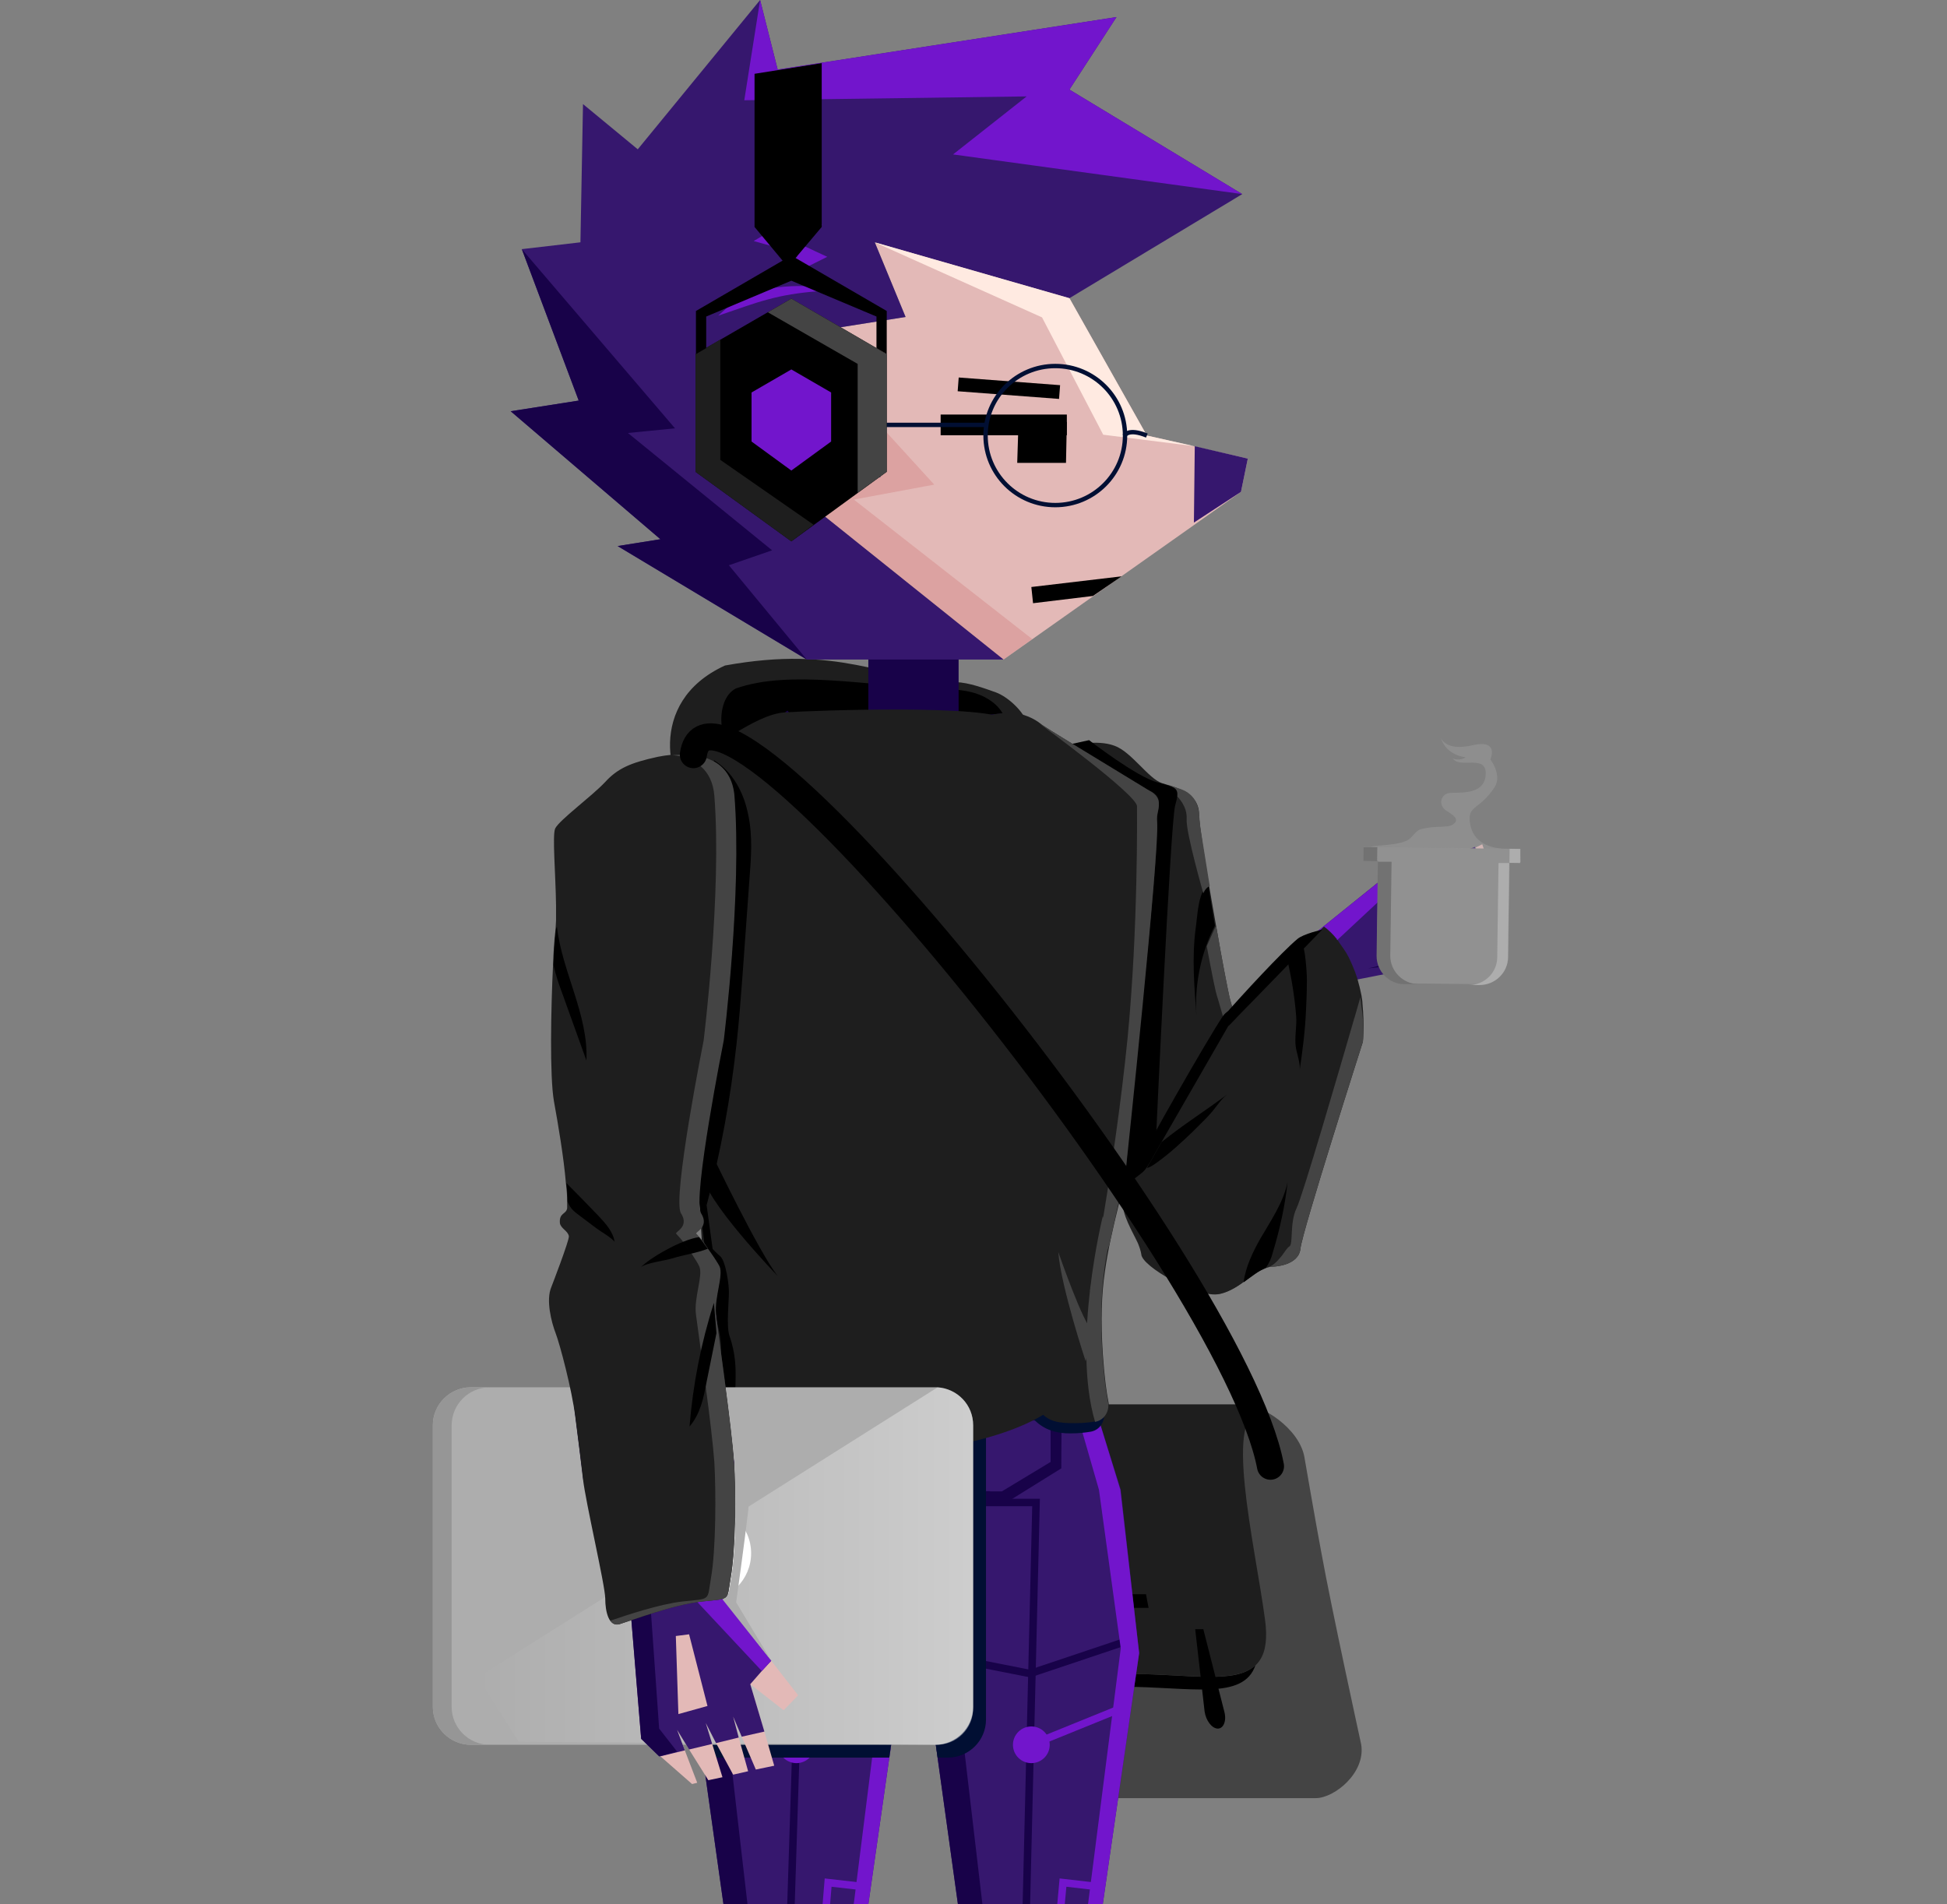 <svg width="412" height="403" viewBox="0 0 412 403" fill="none" xmlns="http://www.w3.org/2000/svg">
<rect x="0" y="0" width="412" height="403" fill="#808080" stroke="none"/>
<g clip-path="url(#clip0)">
<g clip-path="url(#clip1)">
<path d="M278.441 380.529H210.002C206.109 380.529 202.035 375.654 200.949 369.696C199.681 362.744 200.949 357.327 199.048 346.945C196.06 330.785 189.723 308.125 189.723 308.125C188.637 302.166 190.9 297.291 194.793 297.291H263.232C267.125 297.291 274.82 302.256 275.997 308.215C275.997 308.215 278.531 322.931 279.618 328.618C281.7 340.174 288.037 369.154 288.037 369.154C289.033 375.203 282.334 380.529 278.441 380.529Z" fill="#444444"/>
<path d="M265.676 352.363C263.141 359.946 251.825 356.967 237.794 356.967C220.503 356.967 206.29 360.759 203.846 342.071C201.401 323.383 193.163 300 193.163 300H195.698C197.871 306.681 203.483 324.466 205.475 339.363C207.919 358.051 222.223 354.259 239.514 354.259C251.463 354.259 261.512 356.516 265.676 352.363Z" fill="black"/>
<path d="M194.793 297.292C194.793 297.292 203.031 320.584 205.475 339.362C207.919 358.05 222.223 354.259 239.514 354.259C256.804 354.259 269.931 358.773 267.668 342.612C265.495 326.452 258.615 298.285 267.306 298.375L263.232 297.202H194.793V297.292Z" fill="#1E1E1E"/>
<path d="M222.132 365.815C220.865 365.815 219.598 364.099 219.326 362.203L217.334 344.779H219.054L223.49 362.203C224.124 364.19 223.4 365.815 222.132 365.815Z" fill="#7215CC"/>
<path d="M257.71 365.815C256.443 365.815 255.175 364.099 254.904 362.203L252.912 344.779H254.632L259.068 362.203C259.611 364.19 258.887 365.815 257.71 365.815Z" fill="black"/>
<path d="M243.044 340.265H228.288L227.745 337.376H242.501L243.044 340.265Z" fill="black"/>
<path d="M146.179 168.553C142.015 167.018 136.221 148.691 153.421 140.837C177.864 136.413 186.554 143.726 202.306 144.358C205.022 144.448 208.191 145.622 210.725 146.524C213.26 147.427 216.791 150.677 217.425 153.295C199.681 151.67 177.049 150.768 159.306 152.031" fill="#1E1E1E"/>
<path d="M156.228 159.705C152.063 158.17 151.067 148.149 155.684 145.712C167.091 141.649 183.658 145.17 199.5 145.802C202.216 145.892 204.932 146.073 207.376 147.066C209.82 148.059 212.174 149.955 212.808 152.573C195.064 150.948 177.683 153.386 159.849 154.198" fill="black"/>
<path d="M202.85 153.837L195.608 158.08L183.749 154.289V134.878H202.85V153.837Z" fill="#180249"/>
<path d="M242.682 92.176L226.296 63.105L185.106 51.279L191.624 67.078L160.845 71.953L186.374 100.933L167.725 103.822L212.355 139.573L262.598 104.093L264.047 97.051L242.682 92.176Z" fill="#E3B9B7"/>
<path d="M252.821 94.433L252.64 110.593L262.598 104.093L264.047 97.051L252.821 94.433Z" fill="#36176E"/>
<path d="M199.047 89.919H225.753" stroke="black" stroke-width="4.377" stroke-miterlimit="10"/>
<path d="M215.524 89.287L215.252 97.954H225.572L225.753 89.287H215.524Z" fill="black"/>
<path d="M218.602 127.656L218.24 124.225L237.341 121.968L231.276 126.121L218.602 127.656Z" fill="black"/>
<path d="M262.87 41.077L226.297 18.959L236.255 3.611L164.557 14.716L160.845 0L134.954 31.598L123.367 22.028L122.824 51.279L110.421 52.724L122.461 84.773L108.067 87.03L139.752 114.114L130.699 115.558L170.713 139.573H212.356L167.725 103.822L186.374 100.933L160.845 71.953L191.625 67.078L185.107 51.279L226.297 63.106L262.87 41.077Z" fill="#36176E"/>
<path d="M262.87 41.077L226.296 18.959L236.254 3.611L164.556 14.716L160.845 0L157.495 21.216L217.244 20.403L201.673 32.681L262.87 41.077Z" fill="#7215CC"/>
<path d="M163.38 116.461L154.236 119.621L170.712 139.573L130.699 115.558L139.752 114.114L108.067 87.03L122.461 84.773L110.421 52.724L142.83 90.641L132.872 91.634L163.38 116.461Z" fill="#180249"/>
<path d="M185.107 51.279L220.503 67.168L233.449 91.995L252.822 94.433L242.682 92.176L226.297 63.105L185.107 51.279Z" fill="#FFEAE1"/>
<path opacity="0.44" d="M168.63 70.689L197.69 102.558L180.67 105.718L218.421 135.239L212.355 139.573L167.725 103.822L186.374 100.933L160.845 71.953L168.63 70.689Z" fill="#D38484"/>
<path d="M202.76 81.342L224.215 82.967" stroke="black" stroke-width="2.918" stroke-miterlimit="10"/>
<path d="M174.062 47.578C171.98 47.848 169.807 48.119 167.906 48.661C165.914 49.293 164.104 50.105 162.565 51.369L162.203 49.654C165.914 50.105 169.354 51.64 172.523 53.175L175.058 54.349L172.523 55.612C169.988 56.876 167.544 58.14 165.19 59.675C162.836 61.12 160.664 62.835 158.401 64.641L157.133 62.293C160.483 61.3 163.923 60.758 167.363 60.578C170.803 60.397 174.333 60.758 177.592 61.481C174.152 61.481 170.803 61.752 167.453 62.293C164.104 62.835 160.935 63.738 157.767 64.821L151.973 66.807L156.68 62.564C158.853 60.668 161.116 58.862 163.561 57.237C166.005 55.612 168.63 54.349 171.255 53.175V55.612C168.087 53.987 165.009 52.453 161.75 51.64L159.487 51.008L161.478 49.834C163.38 48.661 165.462 47.758 167.725 47.487C169.807 47.216 171.98 47.307 174.062 47.578Z" fill="#7215CC"/>
<path d="M215.072 166.386L219.779 162.956L234.354 161.331L250.468 172.345L258.163 218.207L254.723 242.402L236.979 244.749L222.585 220.283L215.072 166.386Z" fill="#36176E"/>
<path d="M217.969 169.275L230.642 172.706L253.455 239.603" stroke="#180249" stroke-width="1.584" stroke-miterlimit="10"/>
<path d="M253.818 181.553L235.803 187.692" stroke="#180249" stroke-width="1.584" stroke-miterlimit="10"/>
<path d="M252.913 239.784L237.885 217.124L219.96 167.289L222.405 162.143L219.779 162.956L215.796 167.199L233.902 218.568L252.913 239.784Z" fill="#180249"/>
<path d="M244.131 215.679L242.954 168.553L216.701 151.941L166.005 150.858L142.74 163.497L143.102 239.061L158.401 275.083L166.639 278.604L225.03 279.146L244.131 215.679Z" fill="#36176E"/>
<path d="M166.639 278.604L152.064 238.7L157.858 224.617L158.401 164.581L150.525 159.435L142.74 163.497L143.102 239.061L158.401 275.083" fill="#180249"/>
<path d="M151.521 194.283L176.597 204.304H240.238" stroke="#180249" stroke-width="1.584" stroke-miterlimit="10"/>
<path d="M166.005 150.858L179.222 168.553H200.587" stroke="#180249" stroke-width="1.584" stroke-miterlimit="10"/>
<path d="M207.195 201.866L201.401 168.462" stroke="#180249" stroke-width="1.584" stroke-miterlimit="10"/>
<path d="M212.084 151.941L224.486 168.553H200.587" stroke="#180249" stroke-width="1.584" stroke-miterlimit="10"/>
<path d="M205.475 224.346L199.863 279.146" stroke="#180249" stroke-width="1.584" stroke-miterlimit="10"/>
<path d="M224.305 215.228L205.476 224.346L187.37 215.228V190.671L205.838 181.463L224.305 190.671V215.228Z" stroke="#7215CC" stroke-width="1.584" stroke-miterlimit="10"/>
<path d="M214.709 208.817L205.656 213.241L196.966 208.817V196.991L205.837 192.657L214.709 196.991V208.817Z" fill="#7215CC"/>
<path d="M154.961 250.166H163.742H175.149L191.444 233.103H215.705L228.56 254.048" stroke="#180249" stroke-width="1.584" stroke-miterlimit="10"/>
<path d="M184.654 278.875L177.321 265.965H168.721H160.574" stroke="#180249" stroke-width="1.584" stroke-miterlimit="10"/>
<path d="M216.973 278.694L222.133 264.972H225.301" stroke="#180249" stroke-width="1.584" stroke-miterlimit="10"/>
<path d="M220.775 279.146L238.428 216.04L237.341 169.275L216.701 151.941L242.954 168.553L244.131 215.679L225.03 279.146" fill="#7215CC"/>
<path d="M144.731 167.56L132.601 175.865L131.243 240.145" stroke="#180249" stroke-width="1.58" stroke-miterlimit="10"/>
<path d="M202.217 278.694H182.844V289.257H202.217V278.694Z" fill="#180249"/>
<path d="M202.217 278.694H197.419V289.257H202.217V278.694Z" fill="#36176E"/>
<path d="M134.864 185.887H130.247L127.984 191.665L130.247 197.443H134.864L137.127 191.665L134.864 185.887Z" fill="#7215CC"/>
<path d="M161.298 353.717L167.726 360.217L168.993 358.863L163.29 351.46L161.298 353.717Z" fill="#FFEAE1"/>
<path d="M233.811 158.532L247.933 168.372V216.13L236.617 240.596L244.131 215.679L242.954 168.553L229.284 159.976L233.811 158.532Z" fill="#180249"/>
<path d="M149.257 159.705C153.059 159.435 164.285 155.823 170.893 155.462C177.411 155.101 177.773 154.921 181.938 160.969C185.83 166.657 187.098 186.789 188.003 202.949C188.908 219.11 193.163 241.138 192.439 253.145C191.715 265.152 187.55 277.791 189.542 285.104C191.534 292.507 194.159 295.125 189.542 299.098C173.338 313.452 151.339 311.466 152.245 298.556C152.969 288.264 150.343 250.076 150.343 250.076L149.257 159.705Z" fill="#180249"/>
<path d="M230.46 279.236C230.46 269.937 231.999 263.798 234.082 255.041C236.707 244.207 240.237 224.346 240.237 224.346C240.237 224.346 243.587 190.581 242.229 173.879C242.048 171.171 243.949 168.823 240.69 167.379C237.522 166.025 233.81 163.677 232.09 162.414C230.37 161.15 218.42 154.017 217.424 153.205C216.429 152.392 216.248 150.767 212.989 150.948C209.73 151.129 206.108 151.67 206.108 151.67C206.561 156.726 210.363 165.664 214.346 174.962C218.33 184.261 221.317 207.012 219.688 221.727C218.149 234.999 212.989 262.263 213.26 279.055" fill="#180249"/>
<path d="M207.105 402.197L202.036 423.052L212.265 424.135L216.067 406.17L207.105 402.197Z" fill="#180249"/>
<path d="M195.426 350.556L202.125 316.43L210.997 288.173H221.861L229.737 291.423L237.16 315.257L241.053 349.834L231.638 414.836L215.343 413.572L203.121 405.988L195.426 350.556Z" fill="#36176E"/>
<path d="M200.586 350.738L217.968 354.168L237.612 347.578" stroke="#180249" stroke-width="1.584" stroke-miterlimit="10"/>
<path d="M236.707 361.752L218.239 369.245" stroke="#7215CC" stroke-width="1.584" stroke-miterlimit="10"/>
<path d="M223.49 414.205L224.939 398.406L231.185 399.128" stroke="#7215CC" stroke-width="1.584" stroke-miterlimit="10"/>
<path d="M216.791 291.424L208.734 317.966L201.763 350.828L208.644 409.42L203.121 405.989L195.427 350.557L202.126 316.431L210.997 288.083L216.791 291.424Z" fill="#180249"/>
<path d="M228.741 414.656L237.16 348.842L232.543 315.258L225.573 291.063L229.737 291.424L237.07 315.258L241.053 349.835L231.638 414.837L228.741 414.656Z" fill="#7215CC"/>
<path d="M208.191 317.966H219.235L216.972 412.038" stroke="#180249" stroke-width="1.584" stroke-miterlimit="10"/>
<path d="M218.239 373.127C220.389 373.127 222.132 371.389 222.132 369.245C222.132 367.101 220.389 365.363 218.239 365.363C216.089 365.363 214.347 367.101 214.347 369.245C214.347 371.389 216.089 373.127 218.239 373.127Z" fill="#7215CC"/>
<path d="M219.597 291.424L209.458 288.083H172.161L180.037 291.424H219.597Z" fill="#36176E"/>
<path d="M180.037 291.424H216.158L222.314 295.757V309.39L211.993 315.619L187.46 315.258L180.037 291.424Z" fill="#36176E"/>
<path d="M182.119 291.424L189.905 315.258H187.46L180.037 291.424H182.119Z" fill="#180249"/>
<path d="M167.092 291.424L161.298 288.083L221.861 288.174L229.737 291.424H167.092Z" fill="#010F33"/>
<path d="M183.658 299.82H224.034" stroke="#180249" stroke-width="1.584" stroke-miterlimit="10"/>
<path d="M211.632 296.119H195.699V303.341H211.632V296.119Z" fill="#7215CC"/>
<path d="M207.829 318.598L212.084 318.508L224.577 310.744L224.667 294.945L221.589 291.424H216.158L222.314 295.757V309.39L211.993 315.619H208.01L207.829 318.598Z" fill="#180249"/>
<path d="M157.405 402.197L152.336 423.052L162.565 424.135L166.367 406.17L157.405 402.197Z" fill="#180249"/>
<path d="M145.726 350.556L152.426 316.43L161.297 288.173H172.161L180.037 291.423L187.46 315.257L191.353 349.834L182.3 413.12L165.28 411.947L153.512 405.988L145.726 350.556Z" fill="#36176E"/>
<path d="M174.062 412.58L175.239 398.406L181.576 399.128" stroke="#7215CC" stroke-width="1.584" stroke-miterlimit="10"/>
<path d="M167.091 291.424L159.034 317.966L152.154 350.828L158.853 408.878L153.512 405.989L145.727 350.557L152.426 316.431L161.297 288.083L167.091 291.424Z" fill="#180249"/>
<path d="M179.403 412.941L187.46 348.842L182.934 315.258L175.873 291.063L180.037 291.424L187.46 315.258L191.353 349.835L182.3 413.121L179.403 412.941Z" fill="#7215CC"/>
<path d="M159.034 317.966H170.078L167.091 412.038" stroke="#180249" stroke-width="1.584" stroke-miterlimit="10"/>
<path d="M160.483 309.209H172.161L177.773 299.098" stroke="#180249" stroke-width="1.584" stroke-miterlimit="10"/>
<path d="M168.539 373.127C170.689 373.127 172.432 371.389 172.432 369.245C172.432 367.101 170.689 365.363 168.539 365.363C166.39 365.363 164.647 367.101 164.647 369.245C164.647 371.389 166.39 373.127 168.539 373.127Z" fill="#7215CC"/>
<path d="M150.886 350.738L168.358 354.168L187.912 347.578" stroke="#180249" stroke-width="1.584" stroke-miterlimit="10"/>
<path d="M187.007 361.752L168.539 369.245" stroke="#7215CC" stroke-width="1.584" stroke-miterlimit="10"/>
<path d="M214.618 290.702C216.338 300.271 220.684 303.431 226.568 303.341C228.378 303.341 229.736 303.16 230.823 302.98C232.814 302.619 233.991 300.632 233.539 298.737C233.267 297.563 231.366 293.771 231.094 291.243" fill="#010F33"/>
<path d="M208.644 304.334V363.919C208.644 368.342 205.022 371.953 200.587 371.953H198.414L195.426 350.557L195.879 328.709L191.353 349.835L188.184 371.953H148.714L145.727 350.557L152.426 316.431L158.672 296.389H200.587C200.768 296.389 200.949 296.389 201.039 296.389C205.294 296.57 208.644 300.091 208.644 304.334Z" fill="#010F33"/>
<path d="M224.033 297.021C207.829 311.376 148.805 311.466 149.71 298.556C150.344 288.354 147.718 250.075 147.718 250.075L146.723 159.615C150.525 159.344 159.487 151.219 166.005 150.767C172.523 150.316 210.092 149.052 212.898 152.393C217.334 157.719 223.762 195.546 224.667 211.616C224.848 216.401 228.56 292.958 224.033 297.021Z" fill="#1E1E1E"/>
<path d="M158.582 186.157C158.129 192.838 157.586 199.609 157.133 206.29C156.771 211.165 156.409 215.95 155.866 220.825C154.598 232.381 152.516 243.846 149.529 255.041C148.895 254.77 148.352 254.319 147.899 253.867C148.08 245.02 153.059 220.193 153.059 220.193C153.059 220.193 156.952 188.866 155.323 168.372C155.051 164.851 153.421 162.504 151.068 161.15V160.879C155.051 163.316 157.405 167.74 158.31 172.344C159.306 176.858 158.944 181.553 158.582 186.157Z" fill="black"/>
<path d="M154.327 282.576C156.952 290.16 154.599 293.951 156.228 301.806C156.409 302.799 156.5 304.153 155.595 304.605C155.323 304.695 155.051 304.785 154.78 304.695C154.237 299.729 153.422 293.139 152.607 287.812C152.607 286.549 152.607 285.285 152.517 284.021C152.335 282.215 151.883 280.41 151.43 278.694C151.43 278.514 151.43 278.243 151.34 278.153C150.887 274.632 152.879 269.937 152.064 268.041C151.521 266.958 150.163 264.972 148.986 263.347C149.71 262.805 151.159 264.881 152.335 265.784C153.603 266.777 154.327 272.194 154.237 273.729C154.237 275.264 153.693 280.59 154.327 282.576Z" fill="black"/>
<path d="M149.529 255.041L150.887 264.972L149.076 263.347L147.899 253.867L149.529 255.041Z" fill="black"/>
<path d="M150.887 244.749C150.887 244.749 160.573 264.972 164.557 270.027C164.557 270.027 148.533 253.416 148.714 248.36C148.895 243.305 150.887 244.749 150.887 244.749Z" fill="black"/>
<path d="M205.928 301.625V361.21C205.928 365.634 202.306 369.245 197.871 369.245H99.648C95.212 369.245 91.591 365.634 91.591 361.21V301.625C91.591 297.202 95.212 293.59 99.648 293.59H197.871C198.052 293.59 198.233 293.59 198.323 293.59C202.578 293.861 205.928 297.292 205.928 301.625Z" fill="#ADADAD"/>
<path d="M103.631 369.245H99.648C95.212 369.245 91.591 365.634 91.591 361.21V301.625C91.591 297.202 95.212 293.59 99.648 293.59H103.631C99.195 293.59 95.574 297.202 95.574 301.625V361.21C95.574 365.634 99.195 369.245 103.631 369.245Z" fill="#969696"/>
<path opacity="0.39" d="M205.928 301.625V361.571C205.928 365.814 202.488 369.245 198.233 369.245L109.787 368.613L101.096 354.981L198.414 293.59C202.578 293.861 205.928 297.292 205.928 301.625Z" fill="url(#paint0_linear)"/>
<path d="M148.804 338.82C154.404 338.82 158.944 334.293 158.944 328.709C158.944 323.125 154.404 318.598 148.804 318.598C143.205 318.598 138.665 323.125 138.665 328.709C138.665 334.293 143.205 338.82 148.804 338.82Z" fill="white"/>
<path d="M118.749 194.734C118.387 195.185 118.116 195.637 117.935 196.088C117.844 195.637 117.844 195.276 117.844 194.824C117.753 193.741 117.753 192.658 117.844 191.574V191.755L118.749 194.734Z" fill="black"/>
<path d="M244.855 173.879C246.213 190.671 242.863 224.346 242.863 224.346C242.863 224.346 239.333 244.207 236.707 255.041C235.44 260.187 234.444 264.52 233.81 269.034C233.086 273.999 232.905 279.326 233.358 286.458C233.72 291.694 234.173 294.764 234.535 296.569C234.987 298.556 233.72 300.452 231.819 300.813C230.732 300.993 229.284 301.174 227.564 301.174C220.503 301.264 218.059 299.729 216.339 283.84C214.619 268.041 220.774 236.353 222.404 221.637C224.124 206.921 221.046 184.171 217.063 174.872C213.17 165.573 209.277 156.636 208.825 151.58C208.825 151.58 209.911 151.038 213.17 150.858C216.429 150.677 219.145 152.302 220.141 153.115C221.046 153.927 232.996 161.059 234.806 162.323C236.617 163.587 240.238 165.934 243.406 167.289C246.484 168.733 244.674 171.171 244.855 173.879Z" fill="#1E1E1E"/>
<path d="M268.844 259.735L255.537 262.534C255.537 262.534 240.962 254.499 238.246 247.548C235.53 240.506 239.242 200.331 239.242 200.331L227.021 157.719C227.021 157.719 232.181 156.455 235.802 157.809C239.423 159.073 243.044 164.851 245.941 165.754C248.838 166.657 253.726 167.74 253.726 172.344C253.726 172.976 253.817 173.879 253.998 175.233C254.269 177.4 254.722 180.379 255.265 183.81C255.899 187.873 256.714 192.387 257.438 196.539C258.615 203.401 259.792 209.359 260.154 210.984C260.787 213.602 261.783 216.13 262.145 219.471C262.145 219.651 262.145 219.741 262.236 219.922C262.236 220.193 262.326 220.464 262.326 220.734C262.417 221.818 262.417 223.082 262.236 224.436C262.236 224.887 262.145 225.248 262.145 225.7C261.874 231.568 262.779 238.068 263.865 239.783C264.952 241.409 268.03 257.298 268.844 259.735Z" fill="#1E1E1E"/>
<path d="M253.183 215.047C252.731 208.727 252.188 202.859 253.002 196.54C253.364 194.192 253.455 190.039 254.903 188.053C255.175 187.782 255.447 187.512 255.718 187.331C255.99 189.498 256.533 192.477 257.076 195.908C254.089 201.776 252.731 208.457 253.183 215.047Z" fill="black"/>
<path d="M249.109 168.553C249.109 168.553 251.282 170.539 251.101 173.337C250.92 176.136 254.631 189.046 254.631 189.046C254.631 189.046 255.084 187.872 255.989 187.511L253.998 175.143C253.998 175.143 253.817 173.157 253.726 172.254C253.636 171.351 253.364 168.101 249.652 166.927C245.941 165.664 247.48 166.205 247.48 166.205L249.109 168.553Z" fill="#444444"/>
<path d="M262.055 225.609C261.965 226.693 261.874 227.596 261.874 227.596C261.874 227.596 261.059 223.714 260.788 222.63C260.607 221.547 259.701 220.193 259.701 220.193C259.701 217.304 257.71 211.616 257.257 209.81C256.804 208.005 255.356 200.241 255.356 200.241L257.257 195.998L257.438 196.449C258.615 203.31 259.792 209.269 260.154 210.894C260.788 213.512 261.783 216.04 262.146 219.38C262.146 219.561 262.146 219.741 262.236 219.831C262.236 220.193 262.236 220.463 262.327 220.644C262.327 220.734 262.327 220.825 262.327 220.825C262.327 222.088 262.236 224.075 262.055 225.609Z" fill="#444444"/>
<path d="M238.246 247.457C238.789 238.159 245.398 180.921 244.854 173.879C244.673 171.171 246.574 168.824 243.315 167.379C240.147 166.025 236.435 163.678 234.715 162.414C233.81 161.782 230.189 159.525 226.749 157.448L230.46 156.636C230.46 156.636 240.6 164.49 244.945 165.573C249.2 166.747 249.743 166.657 248.657 170.539C247.661 174.421 244.583 241.77 244.583 241.77L239.513 249.082L238.246 247.457Z" fill="black"/>
<path d="M153.512 165.754L148.352 162.955L133.686 163.316L119.202 176.226L117.572 222.72L124.09 246.374H142.015L153.059 220.193L153.512 165.754Z" fill="#36176E"/>
<path d="M122.189 191.574L130.246 200.873L141.29 191.574" stroke="#7215CC" stroke-width="1.584" stroke-miterlimit="10"/>
<path d="M133.686 163.316L124.724 177.761L122.098 239.151L117.572 222.72L119.201 176.226L133.686 163.316Z" fill="#180249"/>
<path d="M152.154 168.372L141.29 175.685L141.381 246.374" stroke="#180249" stroke-width="1.584" stroke-miterlimit="10"/>
<path d="M142.014 246.374L148.804 220.012L149.619 167.108L145.635 163.045L148.351 162.955L153.511 165.754L153.059 220.193L142.014 246.374Z" fill="#7215CC"/>
<path d="M126.806 245.922L125.81 282.125L139.299 280.499L138.484 244.026L126.806 245.922Z" fill="#180249"/>
<path d="M155.322 309.389L152.878 338.459L133.414 340.806L123.456 313.361L118.477 273.277L124.724 263.707L140.747 261.721L150.343 269.305L155.322 309.389Z" fill="#36176E"/>
<path d="M141.562 339.813L136.04 323.292L130.336 277.791L131.151 271.11L132.962 262.624" stroke="#180249" stroke-width="1.584" stroke-miterlimit="10"/>
<path d="M132.845 284.638L129.611 285.038L132.742 310.213L135.976 309.813L132.845 284.638Z" fill="#7215CC"/>
<path d="M124.724 314.535L136.04 323.292L154.326 310.292" stroke="#7215CC" stroke-width="1.584" stroke-miterlimit="10"/>
<path d="M128.797 263.166L123.094 273.096L128.254 314.806L137.669 340.355L133.414 340.806L123.456 313L118.477 273.277L124.724 263.707L128.797 263.166Z" fill="#180249"/>
<path d="M136.402 262.263L140.747 261.721L150.343 269.305L155.322 309.389L152.878 338.459L148.714 338.911L151.248 310.743L146.269 270.478L136.402 262.263Z" fill="#7215CC"/>
<path d="M165.823 361.932L158.762 356.425L161.75 366.446L163.832 373.669L159.939 374.481L156.952 367.53L155.141 363.286L156.318 367.71L158.309 374.842L155.141 375.564L151.52 368.884L149.347 364.641L150.705 369.064L152.878 376.106L149.89 376.738L145.817 370.238L143.282 366.085L144.911 370.418L147.537 377.28L146.45 377.551L139.751 371.682L135.678 367.981L133.414 340.536L137.669 340.084L147.446 338.911L152.878 338.279L163.198 351.46L168.901 358.772L165.823 361.932Z" fill="#E3B9B7"/>
<path d="M158.762 356.425L161.75 366.446L156.952 367.53L155.141 363.286L156.318 367.71L151.52 368.884L149.347 364.641L150.705 369.064L145.817 370.238L143.282 366.085L144.911 370.418L139.751 371.682H139.48L135.678 367.981L133.414 340.536L137.669 340.084L147.446 338.911L152.878 338.279L163.198 351.46L161.206 353.626L158.762 356.425Z" fill="#36176E"/>
<path d="M137.669 340.084L139.48 365.814L143.282 370.689L139.48 371.682L135.677 367.981L133.414 340.536L137.669 340.084Z" fill="#180249"/>
<path d="M147.446 338.911L161.207 353.626L163.198 351.46L152.878 338.279L147.446 338.911Z" fill="#7215CC"/>
<path d="M143.01 346.223L143.553 362.745L149.709 361.029L145.816 345.862L143.01 346.223Z" fill="#E3B9B7"/>
<path d="M149.71 264.249C149.438 263.888 149.166 263.527 148.895 263.166C149.257 263.527 149.619 264.069 149.71 264.249Z" fill="#ADADAD"/>
<path d="M155.322 309.389C155.775 315.529 155.684 327.987 154.598 334.036C153.783 338.821 154.689 338.279 148.623 338.911C142.558 339.543 133.505 342.974 131.151 343.696C128.798 344.418 128.073 340.987 128.073 338.279C128.073 335.571 123.909 317.876 123.366 313.001C122.823 308.216 122.461 305.598 121.736 299.82C121.012 294.042 118.477 284.472 117.572 282.125C116.667 279.778 115.49 275.083 116.667 272.375C116.667 272.375 120.469 262.534 120.378 261.631C120.197 260.458 118.658 260.006 118.477 258.833C118.296 256.576 119.835 257.027 120.016 255.673C120.016 255.222 120.016 254.77 120.016 254.319C120.016 253.145 119.926 251.791 119.745 250.346C119.292 244.93 118.115 237.978 117.21 233.013C116.305 227.686 116.576 213.512 117.029 204.123C117.119 201.324 117.3 198.887 117.482 197.352C117.482 197.081 117.572 196.72 117.572 196.449C117.572 195.908 117.663 195.366 117.663 194.734C117.663 193.741 117.663 192.658 117.663 191.574C117.572 184.803 116.848 176.768 117.482 175.324C118.387 173.518 125.176 168.553 127.983 165.574C130.699 162.594 133.414 161.421 139.208 160.157C146.994 158.622 154.598 160.157 155.232 168.282C156.861 188.866 152.969 220.103 152.969 220.103C152.969 220.103 146.269 253.687 148.171 256.666C150.072 259.645 146.722 260.729 147.175 260.999C147.265 261.09 147.537 261.361 147.808 261.722C148.08 262.083 148.442 262.444 148.804 262.986C150.072 264.611 151.611 266.777 152.154 267.951C153.059 269.847 151.067 274.541 151.43 278.062C151.882 281.583 154.779 301.535 155.322 309.389Z" fill="#1E1E1E"/>
<path d="M130.065 262.896C129.974 262.264 126.715 260.368 126.172 259.916C124.814 258.923 123.456 257.84 122.098 256.847C121.012 256.034 120.469 255.222 120.107 254.319C120.107 253.145 120.016 251.791 119.835 250.347C122.098 252.604 124.361 254.951 126.625 257.298C128.164 258.923 129.793 260.729 130.065 262.896Z" fill="black"/>
<path d="M124.09 224.436C122.37 219.651 120.65 214.867 118.93 210.082C118.206 208.186 117.572 206.2 117.119 204.214C117.21 201.415 117.391 198.977 117.572 197.443C117.572 197.172 117.662 196.811 117.662 196.54C117.753 196.359 117.753 196.269 117.843 196.088C118.93 205.658 124.543 214.776 124.09 224.436Z" fill="black"/>
<path d="M155.322 309.389C155.775 315.528 155.684 327.987 154.598 334.036C153.783 338.821 154.688 338.279 148.623 338.911C142.558 339.543 133.505 342.974 131.151 343.696C130.246 343.967 129.612 343.606 129.16 342.974C132.871 341.71 139.661 339.453 144.459 338.911C150.524 338.279 149.619 338.821 150.434 334.036C151.52 327.987 151.52 315.528 151.158 309.389C150.886 305.778 150.162 299.549 149.347 293.59C148.985 290.972 148.623 288.354 148.351 286.097C147.808 282.305 147.446 279.326 147.265 278.153C146.813 274.632 148.804 269.937 147.989 268.041C147.718 267.409 147.084 266.416 146.36 265.333C146.088 264.972 145.907 264.611 145.636 264.249C145.545 264.159 145.455 263.979 145.364 263.888C145.274 263.798 145.183 263.708 145.092 263.527C145.002 263.437 145.002 263.347 144.911 263.256L144.821 263.166C144.821 263.076 144.73 263.076 144.73 262.986C144.64 262.895 144.64 262.805 144.549 262.805C144.278 262.444 144.006 262.083 143.735 261.812C143.372 261.451 143.191 261.18 143.101 261.09C142.648 260.729 145.998 259.735 144.097 256.756C142.196 253.777 148.895 220.193 148.895 220.193C148.895 220.193 152.787 188.866 151.158 168.372C150.705 162.865 147.084 160.337 142.286 159.796C148.985 159.164 154.779 161.24 155.413 168.372C157.042 188.956 153.149 220.193 153.149 220.193C153.149 220.193 146.45 253.777 148.351 256.756C150.253 259.735 146.903 260.819 147.356 261.09C147.446 261.18 147.718 261.451 147.989 261.812C148.261 262.173 148.623 262.534 148.985 263.076C148.985 263.076 149.076 263.166 149.076 263.256L149.166 263.347C149.257 263.437 149.347 263.527 149.347 263.618C149.347 263.618 149.347 263.708 149.438 263.708C149.619 263.888 149.709 264.069 149.8 264.249C150.796 265.604 151.792 267.138 152.244 267.951C153.149 269.847 151.158 274.541 151.52 278.062C151.882 281.583 154.779 301.535 155.322 309.389Z" fill="#444444"/>
<path d="M149.71 264.25C148.714 264.701 147.446 264.972 146.27 265.333C145.998 264.972 145.817 264.611 145.545 264.25C145.364 263.979 145.183 263.798 145.093 263.527C145.002 263.437 145.002 263.347 144.912 263.256L144.821 263.166C144.821 263.076 144.731 263.076 144.731 262.986C144.64 262.895 144.64 262.805 144.55 262.805C145.817 262.263 146.994 261.902 147.99 261.812C148.261 262.173 148.623 262.534 148.985 263.076C148.985 263.076 149.076 263.166 149.076 263.256L149.166 263.347C149.257 263.437 149.348 263.527 149.348 263.618C149.348 263.618 149.348 263.708 149.438 263.708C149.529 263.979 149.71 264.159 149.71 264.25Z" fill="#444444"/>
<path d="M151.701 282.125C150.977 285.555 150.343 288.986 149.619 292.417C149.528 292.778 149.438 293.229 149.347 293.59C148.985 290.972 148.623 288.354 148.351 286.097C149.076 282.576 150.071 279.145 151.158 275.715L151.701 282.125Z" fill="#444444"/>
<path d="M149.8 264.25C147.628 265.152 144.459 265.604 142.196 266.326C140.838 266.777 136.674 267.229 135.587 268.222C137.307 266.326 144.097 262.354 147.899 261.812C148.171 262.173 148.533 262.534 148.895 263.076C149.076 263.347 149.619 264.069 149.8 264.25Z" fill="black"/>
<path d="M151.068 275.715C148.352 284.201 146.632 292.958 145.907 301.896C148.171 299.278 148.895 295.847 149.529 292.417C150.253 288.986 150.887 285.555 151.611 282.125" fill="black"/>
<path d="M163.198 351.46L152.878 338.46C154.326 338.098 154.145 337.196 154.688 334.126C155.775 328.077 155.775 315.619 155.413 309.48C155.141 305.868 154.417 299.639 153.602 293.681H155.775C155.775 293.681 159.034 313.362 158.31 319.772C157.585 326.182 155.775 339.092 155.775 339.092L163.198 351.46Z" fill="#ADADAD"/>
<path d="M223.309 106.891C231.459 106.891 238.065 100.303 238.065 92.176C238.065 84.048 231.459 77.46 223.309 77.46C215.16 77.46 208.553 84.048 208.553 92.176C208.553 100.303 215.16 106.891 223.309 106.891Z" stroke="#010F33" stroke-width="0.926" stroke-miterlimit="10"/>
<path d="M208.553 89.919H166.638" stroke="#010F33" stroke-width="0.926" stroke-miterlimit="10"/>
<path d="M237.975 92.176C237.975 92.176 238.699 90.551 242.682 92.176" stroke="#010F33" stroke-width="0.926" stroke-miterlimit="10"/>
<path d="M220.05 153.205C220.05 153.205 240.6 168.192 240.6 170.629C240.6 171.712 240.871 196.269 238.608 219.651C235.892 246.825 230.642 273.277 230.642 273.277L234.716 263.527L238.246 247.457C238.246 247.457 245.398 180.379 244.855 173.879C244.674 172.074 245.307 171.622 245.217 169.907C245.126 168.192 243.316 167.379 243.316 167.379L220.05 153.205Z" fill="#444444"/>
<path d="M231.728 300.903C226.749 284.111 233.358 257.388 233.358 257.388L235.078 261.451C232.815 270.118 232.815 279.326 233.267 286.458C233.629 291.695 234.082 294.764 234.444 296.57C234.897 298.556 233.72 300.542 231.728 300.903Z" fill="#444444"/>
<path d="M145.545 264.249C145.364 263.978 145.183 263.798 145.002 263.527C145.274 263.888 145.455 264.159 145.545 264.249Z" fill="#444444"/>
<path d="M229.736 288.083C229.736 288.083 224.486 272.194 223.943 264.972C223.943 264.972 229.284 280.41 231.185 281.583" fill="#444444"/>
<path d="M257.619 273.91C257.619 273.91 260.335 271.111 260.788 268.132C261.241 265.152 266.763 258.02 267.759 257.298C268.754 256.576 272.466 250.166 272.466 250.166C272.466 250.166 271.47 254.951 269.297 257.75C267.125 260.548 263.413 267.68 263.051 271.292C263.142 271.382 259.973 273.639 257.619 273.91Z" fill="#444444"/>
<path d="M238.608 248.451C238.608 248.451 241.052 247.006 241.414 245.471C241.777 243.937 255.446 220.012 258.705 215.137C259.429 213.964 260.787 213.603 260.787 213.603L262.236 217.575L240.238 250.708L238.608 248.451Z" fill="black"/>
<path d="M313.657 178.664L315.196 183.268L311.122 185.435L315.377 183.9L317.006 188.505L312.932 191.123L317.278 189.407L317.368 193.289L311.303 197.894L315.467 195.908L316.191 197.894L312.027 202.408L289.486 204.936L287.403 195.366L286.77 192.026L313.657 178.664Z" fill="#E3B9B7"/>
<path d="M303.879 182.546L312.117 179.206L313.838 183.99L311.122 185.435L313.928 184.442L315.648 189.407L312.932 191.123L314.743 190.4L315.286 194.914L311.303 197.894L314.109 196.539L315.014 199.248L312.027 202.408L285.864 207.553L284.144 201.324L278.894 196.991L300.168 179.838L307.048 181.282L303.879 182.546Z" fill="#36176E"/>
<path d="M289.486 204.935L311.665 199.79L312.027 202.408L289.486 204.935Z" fill="#180249"/>
<path d="M282.153 199.699L302.884 180.38L300.258 179.838L278.894 196.991L282.153 199.699Z" fill="#7215CC"/>
<path d="M321.712 179.657L288.579 179.206V182.185H291.657L291.385 202.137C291.385 205.387 294.011 208.096 297.27 208.096L313.203 208.276C316.462 208.276 319.177 205.658 319.177 202.408L319.449 182.456H321.803L321.712 179.657Z" fill="#919191"/>
<path d="M317.096 182.637H319.36L319.088 202.589C319.088 205.839 316.372 208.457 313.113 208.457H310.85C314.109 208.457 316.825 205.839 316.825 202.589L317.096 182.637Z" fill="#ADADAD"/>
<path d="M319.446 179.624L319.406 182.603L321.669 182.633L321.709 179.654L319.446 179.624Z" fill="#ADADAD"/>
<path d="M288.552 179.242L288.512 182.221L291.409 182.259L291.448 179.28L288.552 179.242Z" fill="#727272"/>
<path d="M300.077 208.276H297.18C293.921 208.276 291.296 205.568 291.296 202.318L291.567 182.366H294.464L294.193 202.318C294.193 205.477 296.818 208.186 300.077 208.276Z" fill="#727272"/>
<path opacity="0.32" d="M290.028 179.206C291.386 178.845 295.098 178.935 297.361 178.032C299.081 177.4 299.262 175.775 300.892 175.414C303.879 174.692 306.323 175.234 307.41 174.511C308.677 173.609 308.224 172.886 306.142 171.622C304.151 170.358 304.965 168.101 306.595 167.831C308.224 167.56 314.018 168.553 314.38 164.039C314.742 159.435 308.949 162.775 307.41 160.518C307.41 160.518 308.949 161.15 310.126 160.247C310.126 160.247 306.052 159.976 304.875 156.094C304.875 156.094 305.78 159.073 311.574 157.719C317.368 156.365 315.376 160.699 315.376 160.699C315.376 160.699 317.911 164.039 316.281 166.567C313.113 171.442 310.578 170.358 311.031 173.97C311.574 178.303 315.195 179.838 320.174 179.657L290.028 179.206Z" fill="#ADADAD"/>
<path d="M288.399 220.464C288.399 220.464 275.544 260.639 275.182 264.25C274.819 267.861 269.569 268.041 269.569 268.041C269.116 268.041 268.754 268.042 268.301 268.222C268.12 268.312 267.939 268.312 267.758 268.403C267.396 268.583 266.944 268.764 266.581 268.944C265.405 269.576 264.228 270.569 263.051 271.382C261.421 272.556 259.611 273.639 257.619 273.91C253.093 274.451 241.596 268.042 241.505 265.423C241.415 264.791 241.143 263.979 240.781 263.076C239.604 260.548 237.431 257.118 237.522 254.048C237.612 250.617 240.147 249.534 241.867 247.999C242.139 247.729 242.41 247.458 242.682 247.097C242.682 247.097 242.773 247.006 242.773 246.916L242.863 246.826L245.941 241.409L259.973 217.033L268.12 208.547L272.737 203.762L275.996 200.332L279.255 196.991L279.617 196.63L280.161 196.088C281.156 196.811 282.062 197.713 282.786 198.616C282.876 198.616 282.876 198.706 282.876 198.797C282.876 198.887 282.967 198.887 283.057 198.977C283.239 199.158 283.329 199.338 283.42 199.519C283.963 200.241 284.506 201.054 284.959 201.776C285.683 203.04 286.226 204.394 286.769 205.748C287.041 206.561 287.312 207.283 287.493 208.096C287.765 208.998 287.946 209.991 288.127 210.804V210.894C288.218 211.436 288.308 211.887 288.308 212.429C288.761 217.033 288.399 220.464 288.399 220.464Z" fill="#1E1E1E"/>
<path d="M263.141 271.382C264.771 270.208 266.31 268.944 267.849 268.312C268.573 267.319 269.025 266.326 269.388 264.882C270.836 260.097 271.922 255.131 272.466 250.166C271.56 254.499 268.935 258.291 266.672 262.173C265.042 265.062 263.594 268.132 263.141 271.382Z" fill="black"/>
<path d="M242.592 247.187C243.407 247.097 244.402 246.284 244.946 245.923C247.571 244.027 250.015 241.77 252.369 239.513C253.093 238.791 253.817 238.069 254.542 237.346C255.085 236.805 255.628 236.263 256.081 235.721C257.257 234.457 258.344 232.652 259.611 231.659C255.175 234.999 250.287 238.069 245.941 241.589C245.941 241.589 245.941 241.589 245.851 241.589L242.773 247.006C242.773 247.097 242.682 247.097 242.682 247.187C242.592 247.097 242.592 247.097 242.592 247.187Z" fill="black"/>
<path d="M275 226.603C275.272 225.159 274.367 222.902 274.186 221.457C273.914 219.652 274.457 216.853 274.276 215.048C274.005 211.346 273.28 206.651 272.285 202.679C272.013 201.596 275.363 199.339 275.725 200.151C276.268 201.596 276.63 206.651 276.539 208.186C276.539 210.082 276.449 211.978 276.358 213.874C276.177 218.117 275.634 222.36 275 226.603Z" fill="black"/>
<path d="M259.973 217.123L279.798 196.72C279.798 196.72 275.815 197.623 274.548 198.706C271.198 201.505 262.87 210.533 259.158 214.776L259.973 217.123Z" fill="black"/>
<path d="M288.399 220.464C288.399 220.464 275.544 260.638 275.182 264.25C274.819 267.861 269.569 268.041 269.569 268.041C269.116 268.041 268.754 268.041 268.301 268.222C269.569 267.77 270.474 266.687 271.289 265.694C271.923 264.791 272.466 263.979 272.828 263.798C273.733 263.257 272.828 258.923 274.367 255.673C275.634 253.145 283.329 226.693 286.498 215.769C286.498 215.679 286.498 215.589 286.588 215.498C287.403 212.7 287.855 211.075 287.855 211.075C287.946 211.616 288.036 212.068 288.036 212.609C288.761 217.033 288.399 220.464 288.399 220.464Z" fill="#444444"/>
<path d="M187.641 99.85L167.453 114.565L147.175 99.85V74.932L167.453 63.196L187.641 74.932V99.85Z" fill="black"/>
<path d="M175.872 93.439L167.453 99.579L159.034 93.439V83.057L167.453 78.182L175.872 83.057V93.439Z" fill="#7215CC"/>
<path d="M159.668 15.618V48.029L166.729 56.515L173.881 48.029V13.361L159.668 15.618Z" fill="black"/>
<path d="M152.425 71.863V97.322L172.161 111.044L167.453 114.565L147.175 99.85V74.932L152.425 71.863Z" fill="#1E1E1E"/>
<path d="M162.474 66.085L181.485 77.009V104.273L187.641 99.85V74.932L167.453 63.196L162.474 66.085Z" fill="#444444"/>
<path d="M187.641 74.932V65.814L167.453 54.078L147.265 65.814V74.932L149.438 73.668V66.988L167.453 59.404L185.468 66.988V73.668" fill="black"/>
<path d="M268.845 310.292C260.878 268.222 150.796 131.628 146.723 159.705" stroke="black" stroke-width="5.724" stroke-miterlimit="10" stroke-linecap="round" stroke-linejoin="round"/>
</g>
</g>
<defs>
<linearGradient id="paint0_linear" x1="101.104" y1="331.379" x2="205.919" y2="331.379" gradientUnits="userSpaceOnUse">
<stop stop-color="white" stop-opacity="0"/>
<stop offset="1" stop-color="white"/>
</linearGradient>
<clipPath id="clip0">
<rect width="411.497" height="403" fill="white"/>
</clipPath>
<clipPath id="clip1">
<rect width="230.122" height="514.054" fill="white" transform="translate(91.591)"/>
</clipPath>
</defs>
</svg>
